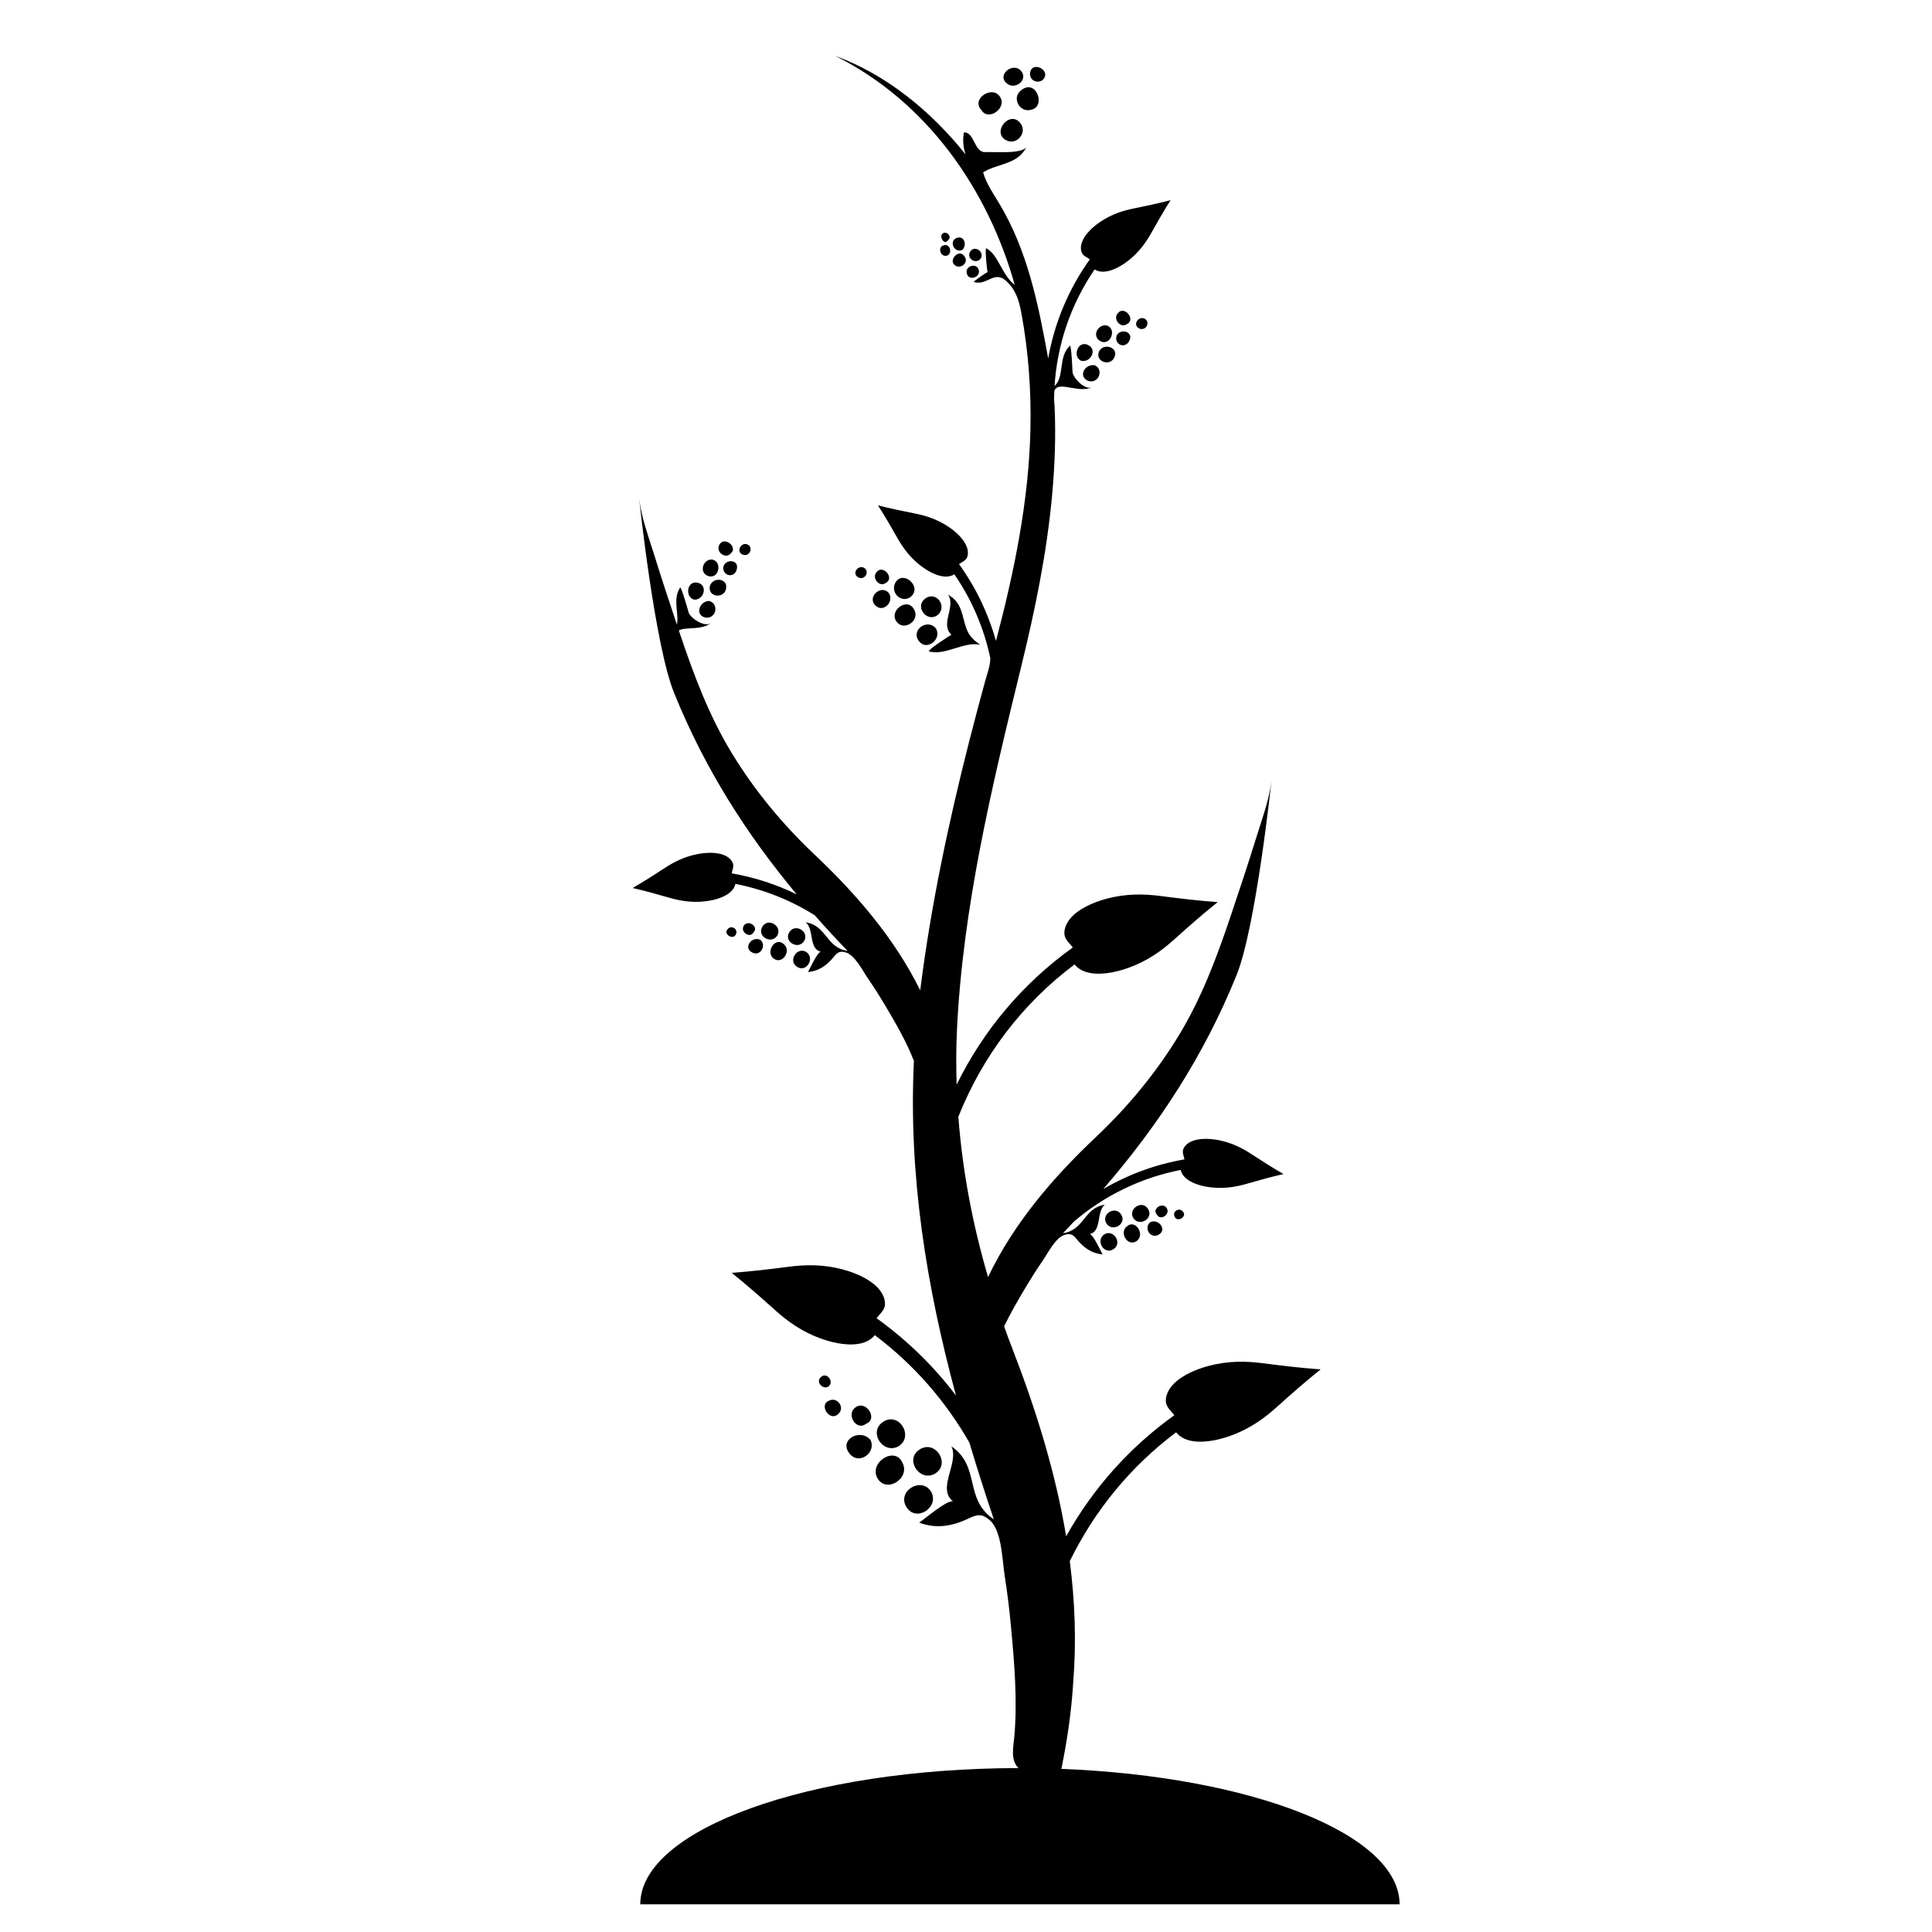<?xml version="1.0" encoding="iso-8859-1"?>
<!-- Generator: Adobe Illustrator 17.1.0, SVG Export Plug-In . SVG Version: 6.00 Build 0)  -->
<!DOCTYPE svg PUBLIC "-//W3C//DTD SVG 1.1//EN" "http://www.w3.org/Graphics/SVG/1.1/DTD/svg11.dtd">
<svg version="1.1" id="Capa_1" xmlns="http://www.w3.org/2000/svg" xmlns:xlink="http://www.w3.org/1999/xlink" x="0px" y="0px"
	 viewBox="0 0 200 200" style="enable-background:new 0 0 200 200;" xml:space="preserve">
<g>
	<path d="M103.631,10.237c-0.666-1.618-3.231-0.039-2.017,1.18C102.284,12.523,104.068,11.298,103.631,10.237z"/>
	<path d="M105.731,7.377c-0.809-1.027-2.549,0.341-1.554,1.209C105.005,9.398,106.468,8.31,105.731,7.377z"/>
	<path d="M98.104,24.905c0.613-0.476-0.341-1.184-0.638-0.578C97.324,24.615,97.762,25.371,98.104,24.905z"/>
	<path d="M104.147,14.511c1.079,0.586,2.235-0.756,1.5-1.739C104.56,11.33,102.615,13.679,104.147,14.511z"/>
	<path d="M106.697,11.372c1.682-0.294,0.542-3.35-1.022-1.996C104.723,10.102,105.537,11.681,106.697,11.372z"/>
	<path d="M98.141,26.415c0.46-0.339,0.138-1.243-0.446-1.012C96.992,25.531,97.372,26.793,98.141,26.415z"/>
	<path d="M107.942,8.28c0.961-0.983-1.051-2.011-1.295-0.805C106.489,8.258,107.318,8.721,107.942,8.28z"/>
	<path d="M99.626,25.871c0.484-0.488,0.229-1.523-0.589-1.239C98.18,24.967,98.792,26.246,99.626,25.871z"/>
	<path d="M98.88,27.48c0.595,0.397,1.429-0.285,0.972-0.929C99.295,25.656,98.103,26.962,98.88,27.48z"/>
	<path d="M101.36,26.93c0.766-0.608-0.309-1.624-0.87-0.961C100.003,26.545,100.727,27.306,101.36,26.93z"/>
	<path d="M100.09,28.328c0.212,0.863,1.608,0.294,1.176-0.517C100.942,27.18,99.851,27.609,100.09,28.328z"/>
	<path d="M89.639,58.952c-0.594-0.731-1.596,0.36-0.805,0.811C89.363,60.064,89.931,59.481,89.639,58.952z"/>
	<path d="M117.896,33.982c0.529,0.301,1.097-0.282,0.805-0.811C118.108,32.44,117.105,33.531,117.896,33.982z"/>
	<path d="M91.693,60.349c0.985-0.473-0.342-2.072-1.017-1.034C90.284,59.918,91.066,60.813,91.693,60.349z"/>
	<path d="M115.645,32.517c-0.392,0.603,0.391,1.498,1.017,1.034C117.648,33.077,116.321,31.478,115.645,32.517z"/>
	<path d="M90.609,62.666c0.768,0.792,1.908-0.267,1.463-1.175C91.381,60.388,89.693,61.722,90.609,62.666z"/>
	<path d="M92.733,60.246c-0.634,0.979,0.44,2.215,1.476,1.596C95.569,60.805,93.542,59,92.733,60.246z"/>
	<path d="M92.842,64.395c0.79,0.983,2.443-0.191,1.782-1.305C93.936,61.749,91.927,63.257,92.842,64.395z"/>
	<path d="M95.679,62.046c-0.942,0.832,0.283,2.396,1.349,1.65C98.18,62.784,96.844,61.018,95.679,62.046z"/>
	<path d="M95.169,66.42c0.825,0.984,2.356-0.28,1.721-1.361C95.992,63.963,94.197,65.258,95.169,66.42z"/>
	<path d="M112.615,35.705c-1-0.479-1.636,1.136-0.722,1.635C112.87,37.61,113.659,36.178,112.615,35.705z"/>
	<path d="M113.972,35.347c0.94,0.431,1.655-1.17,0.686-1.628C113.689,33.422,112.918,34.841,113.972,35.347z"/>
	<path d="M112.615,39.419c1.073,0.388,1.701-1.121,0.732-1.601C112.364,37.614,111.548,38.922,112.615,39.419z"/>
	<path d="M115.351,37.009c0.513-1.057-1.115-1.567-1.582-0.625C113.335,37.435,114.907,37.973,115.351,37.009z"/>
	<path d="M115.6,34.729c-0.322,0.937,0.903,1.462,1.324,0.513C117.352,34.343,116.009,33.944,115.6,34.729z"/>
	<path d="M85.06,142.491c-0.857,0.606,0.426,1.645,0.868,0.838C86.197,142.836,85.569,142.123,85.06,142.491z"/>
	<path d="M86.872,146.276c0.572-0.672-0.256-1.692-1.037-1.282C84.688,145.398,85.941,147.368,86.872,146.276z"/>
	<path d="M89.666,147.383c1.296-0.506-0.079-2.612-1.21-1.611C87.622,146.512,88.684,148.169,89.666,147.383z"/>
	<path d="M88.009,150.553c0.977,1.103,2.717-0.186,2.112-1.478C89.062,147.792,86.7,149.075,88.009,150.553z"/>
	<path d="M91.324,147.257c-1.41,1.057,0.099,3.294,1.662,2.479C94.698,148.717,93.011,145.99,91.324,147.257z"/>
	<path d="M90.881,153.098c0.951,1.484,3.355-0.078,2.552-1.65C92.663,149.607,89.825,151.45,90.881,153.098z"/>
	<path d="M96.761,152.571c1.74-0.998,0.025-3.684-1.656-2.457C93.679,151.158,95.208,153.413,96.761,152.571z"/>
	<path d="M93.887,156.092c1.007,1.464,3.333-0.03,2.529-1.626C95.437,152.751,92.714,154.386,93.887,156.092z"/>
	<path d="M96.14,67.423c1.659,0.509,3.689-1.07,5.325-0.675c-0.581-0.408-1.105-0.876-1.371-1.55
		c-0.572-1.452-0.397-2.73-1.944-3.636c0.823,1.282-0.864,3.034,0.342,4.142C98.479,65.69,96.14,67.191,96.14,67.423z"/>
	<path d="M116.662,126.949c-0.842,0.644,0.057,2.113,0.956,1.554C118.616,127.884,117.555,126.151,116.662,126.949z"/>
	<path d="M118.889,125.224c-0.587-1.123-2.207-0.082-1.542,0.913C117.983,126.983,119.38,126.161,118.889,125.224z"/>
	<path d="M119.833,127.868c1.092-0.462,0.144-1.769-0.763-1.347C118.408,127.064,119.018,128.212,119.833,127.868z"/>
	<path d="M116.101,125.794c-0.594-1.1-2.218-0.088-1.533,0.903C115.191,127.555,116.604,126.728,116.101,125.794z"/>
	<path d="M114.265,127.813c-0.849,0.657,0.025,2.068,0.949,1.536C116.291,128.727,115.238,127.137,114.265,127.813z"/>
	<path d="M120.827,125.161c-0.354-0.835-1.644-0.05-1.072,0.56C120.084,126.401,121.088,125.778,120.827,125.161z"/>
	<path d="M121.556,125.844c0.222,0.833,1.41,0.089,0.893-0.426C122.132,124.993,121.419,125.331,121.556,125.844z"/>
	<path d="M76.948,95.93c-0.261,0.617,0.743,1.24,1.073,0.56C78.592,95.881,77.301,95.095,76.948,95.93z"/>
	<path d="M77.943,98.637c0.815,0.345,1.424-0.804,0.763-1.347C77.799,96.868,76.851,98.175,77.943,98.637z"/>
	<path d="M78.886,95.993c-0.491,0.938,0.906,1.76,1.542,0.913C81.093,95.911,79.473,94.87,78.886,95.993z"/>
	<path d="M76.219,96.613c0.136-0.512-0.576-0.851-0.893-0.426C74.809,96.702,75.998,97.446,76.219,96.613z"/>
	<path d="M82.561,100.117c0.925,0.533,1.798-0.879,0.95-1.536C82.537,97.906,81.484,99.497,82.561,100.117z"/>
	<path d="M80.157,99.273c0.899,0.558,1.798-0.91,0.956-1.554C80.22,96.92,79.159,98.653,80.157,99.273z"/>
	<path d="M81.675,96.563c-0.503,0.935,0.909,1.762,1.533,0.903C83.892,96.475,82.268,95.463,81.675,96.563z"/>
	<path d="M76.94,57.432c0.584,0.171,1.003-0.526,0.597-0.974C76.791,55.883,76.066,57.175,76.94,57.432z"/>
	<path d="M75.64,57.295c0.85-0.687-0.809-1.938-1.227-0.772C74.169,57.199,75.136,57.891,75.64,57.295z"/>
	<path d="M71.869,62.078c1.013,0.039,1.451-1.536,0.327-1.757C71.113,60.085,70.864,61.804,71.869,62.078z"/>
	<path d="M73.434,59.662c1.014,0.203,1.342-1.519,0.293-1.742C72.716,57.853,72.292,59.411,73.434,59.662z"/>
	<path d="M73.048,63.936c1.134,0.132,1.398-1.482,0.345-1.726C72.389,62.237,71.896,63.698,73.048,63.936z"/>
	<path d="M75.158,60.962c0.256-1.146-1.445-1.269-1.683-0.245C73.293,61.839,74.947,62.003,75.158,60.962z"/>
	<path d="M74.876,58.687c-0.098,0.986,1.214,1.216,1.406,0.195C76.493,57.908,75.094,57.829,74.876,58.687z"/>
	<path d="M75.85,89.319c-0.123-0.296-0.394-0.566-0.785-0.752c-0.744-0.353-1.842-0.347-2.857-0.151
		c-1.352,0.261-2.429,0.809-3.39,1.438c-1.084,0.709-2.165,1.403-3.328,2.072c1.308,0.299,2.545,0.644,3.789,1.005
		c1.103,0.319,2.294,0.527,3.663,0.38c1.028-0.11,2.079-0.427,2.687-0.982c0.283-0.259,0.44-0.545,0.505-0.829
		c2.934,0.576,5.701,1.674,8.208,3.25c1.101,1.244,2.226,2.476,3.399,3.686c-2.237-0.329-2.137-2.615-4.331-2.958
		c0.889,0.717,0.285,2.755,1.57,3.045c-0.36,0.013-1.146,1.772-1.336,2.099c1.179-0.11,1.992-0.723,2.711-1.619
		c0.356-0.443,0.623-0.569,1.191-0.408c0.96,0.271,1.764,1.911,2.317,2.716c0.608,0.886,1.186,1.794,1.735,2.717
		c1.101,1.841,2.227,3.789,3.009,5.798c-0.571,11.849,1.293,23.301,4.357,34.642c-2.305-3.04-5.054-5.73-8.203-7.991
		c-0.001-0.013-0.003-0.026-0.004-0.039c0.353-0.458,0.819-0.803,0.853-1.388c0.027-0.485-0.163-1.033-0.575-1.546
		c-0.782-0.974-2.285-1.691-3.801-2.094c-2.018-0.537-3.851-0.501-5.578-0.277c-1.949,0.252-3.883,0.485-5.913,0.63
		c1.588,1.272,3.049,2.562,4.51,3.876c1.295,1.165,2.784,2.235,4.749,2.939c1.477,0.529,3.12,0.792,4.318,0.434
		c0.557-0.166,0.961-0.454,1.236-0.798c4.02,3.021,7.322,6.795,9.797,11.133c0.792,2.647,1.636,5.291,2.526,7.934
		c-3.126-2.099-1.335-5.463-4.386-7.552c0.821,1.716-1.548,4.345,0.174,5.702c-0.551-0.24-2.992,1.841-3.514,2.195
		c1.852,0.68,3.512,0.343,5.236-0.488c0.854-0.41,1.344-0.409,2.082,0.242c1.249,1.096,1.281,4.137,1.533,5.743
		c0.279,1.768,0.496,3.546,0.658,5.327c0.348,3.707,0.67,7.614,0.34,11.332c-0.092,1.042-0.429,2.42,0.43,3.249
		c0,0,0.001,0.001,0.002,0.001c-21.637,0.029-39.153,6.332-39.153,14.105h78.606c0-7.27-15.326-13.254-35.014-14.021
		c0.609-2.965,1.047-5.962,1.229-8.986c0.335-4.22,0.173-8.393-0.358-12.514c2.577-5.276,6.311-9.814,11.008-13.343
		c0.278,0.347,0.686,0.638,1.249,0.806c1.209,0.361,2.869,0.095,4.36-0.439c1.985-0.711,3.488-1.791,4.796-2.968
		c1.475-1.327,2.95-2.629,4.554-3.914c-2.049-0.147-4.003-0.381-5.971-0.636c-1.744-0.226-3.595-0.262-5.633,0.28
		c-1.531,0.407-3.048,1.131-3.838,2.115c-0.416,0.518-0.609,1.071-0.581,1.561c0.034,0.591,0.504,0.94,0.861,1.402
		c-0.001,0.013-0.003,0.026-0.004,0.039c-4.638,3.33-8.415,7.58-11.177,12.52c-1.092-6.559-3.078-12.98-5.493-19.232
		c-0.324-0.831-0.631-1.666-0.931-2.503c0.675-1.39,1.461-2.746,2.238-4.046c0.549-0.923,1.126-1.831,1.735-2.717
		c0.552-0.805,1.356-2.445,2.317-2.716c0.568-0.161,0.834-0.035,1.191,0.408c0.719,0.896,1.531,1.509,2.711,1.619
		c-0.191-0.327-0.976-2.086-1.336-2.099c1.285-0.29,0.681-2.328,1.57-3.045c-2.194,0.343-2.094,2.629-4.331,2.958
		c0.382-0.394,0.744-0.799,1.119-1.196c3.19-2.729,6.965-4.554,11.065-5.358c0.065,0.283,0.222,0.57,0.505,0.829
		c0.608,0.556,1.659,0.872,2.687,0.982c1.369,0.147,2.56-0.06,3.663-0.38c1.244-0.36,2.482-0.706,3.789-1.005
		c-1.163-0.669-2.244-1.363-3.328-2.072c-0.961-0.629-2.038-1.177-3.39-1.438c-1.015-0.196-2.113-0.202-2.857,0.151
		c-0.392,0.186-0.662,0.457-0.785,0.752c-0.148,0.357,0.029,0.696,0.107,1.069c-0.004,0.008-0.009,0.014-0.013,0.022
		c-2.987,0.519-5.81,1.563-8.393,3.068c5.722-6.62,10.427-13.799,13.8-22.142c2.012-4.976,3.609-20.071,3.609-20.071
		c-0.24,1.966-0.978,3.931-1.561,5.812c-0.865,2.787-1.784,5.557-2.718,8.321c-1.432,4.239-2.97,8.333-5.305,12.175
		c-2.353,3.871-5.263,7.387-8.554,10.495c-4.49,4.24-8.539,8.953-11.195,14.525c-1.593-5.426-2.646-10.968-3.076-16.597
		c2.522-6.326,6.639-11.719,12.033-15.772c0.275,0.344,0.68,0.632,1.237,0.798c1.197,0.357,2.841,0.094,4.318-0.434
		c1.966-0.704,3.454-1.774,4.749-2.939c1.461-1.314,2.921-2.604,4.51-3.876c-2.03-0.145-3.964-0.378-5.913-0.63
		c-1.727-0.224-3.56-0.26-5.578,0.277c-1.516,0.403-3.018,1.12-3.801,2.094c-0.412,0.513-0.603,1.061-0.575,1.546
		c0.033,0.585,0.5,0.931,0.853,1.388c-0.001,0.013-0.003,0.026-0.004,0.039c-5.142,3.692-9.22,8.521-12.005,14.181
		c-0.057-1.85-0.059-3.706,0.028-5.573c0.595-12.774,3.631-25.339,6.659-37.715c1.431-5.848,2.646-11.721,3.195-17.724
		c0.279-3.05,0.397-6.104,0.257-9.164c-0.012-0.261-0.037-0.506-0.057-0.735c0.002-0.304,0.021-0.604,0.034-0.905
		c0.112-0.342,0.419-0.516,1.186-0.413c0.885,0.118,1.922,0.458,2.766-0.01c-0.745,0.485-2.068-0.981-2.075-1.557
		c-0.002-0.216-0.123-2.708-0.257-2.708c-1.277,1.185-0.522,3.21-1.602,4.182c0.282-4.36,1.703-8.48,4.145-12.065
		c0.245,0.156,0.558,0.25,0.941,0.235c0.823-0.031,1.793-0.545,2.602-1.189c1.077-0.857,1.779-1.841,2.339-2.844
		c0.632-1.131,1.27-2.246,1.991-3.377c-1.297,0.341-2.554,0.607-3.824,0.864c-1.126,0.227-2.277,0.595-3.422,1.359
		c-0.86,0.574-1.646,1.341-1.927,2.115c-0.148,0.407-0.151,0.79-0.03,1.087c0.145,0.358,0.509,0.475,0.827,0.685
		c0.002,0.008,0.004,0.017,0.006,0.025c-2.198,3.08-3.652,6.559-4.306,10.255c-1.014-5.589-2.134-11.207-5.118-16.128
		c-0.508-0.838-1.292-1.986-1.617-3.132c1.432-0.938,3.645-0.781,4.5-2.68c-0.322,0.821-3.451,0.527-4.254,0.579
		c-1.182,0.079-1.143-2.114-2.23-2.035c-0.148,0.772-0.079,1.557,0.171,2.282c-3.526-4.434-8.18-8.271-13.516-10.217
		c9.443,4.698,15.807,13.747,18.598,23.706c-1.327-0.976-1.711-3.2-2.969-3.787c-0.103,0.282,0.113,2.516,0.178,2.486
		c-0.089-0.047-1.452,0.935-1.452,1.006c1.339,0.432,2.103-1.18,3.284-0.167c1.053,0.902,1.402,2.055,1.646,3.376
		c0.739,3.973,1.027,8.001,0.941,12.04c-0.165,7.432-1.682,14.746-3.565,21.914c-0.797-2.838-2.072-5.518-3.821-7.944
		c0.002-0.008,0.003-0.017,0.006-0.025c0.317-0.212,0.68-0.33,0.824-0.689c0.119-0.297,0.115-0.68-0.036-1.087
		c-0.285-0.773-1.074-1.536-1.937-2.106c-1.149-0.758-2.302-1.12-3.429-1.342c-1.271-0.251-2.529-0.511-3.828-0.846
		c0.726,1.128,1.369,2.24,2.007,3.368c0.565,1,1.271,1.981,2.353,2.833c0.812,0.64,1.785,1.149,2.608,1.177
		c0.383,0.013,0.696-0.082,0.94-0.24c1.815,2.637,3.066,5.572,3.726,8.679c-0.003,0.816-0.374,1.788-0.515,2.306
		c-0.576,2.102-1.137,4.208-1.674,6.32c-2.156,8.479-3.978,17.075-5.068,25.761c-2.656-5.369-6.592-9.946-10.956-14.067
		c-3.292-3.108-6.201-6.624-8.554-10.495c-2.335-3.842-3.874-7.936-5.305-12.175c-0.058-0.173-0.115-0.346-0.173-0.519
		c0.166-0.084,0.379-0.151,0.699-0.182c0.888-0.088,1.975,0.004,2.69-0.645c-0.614,0.643-2.238-0.48-2.377-1.039
		c-0.052-0.21-0.742-2.608-0.872-2.577c-0.82,1.221-0.095,2.691-0.341,3.84c-0.803-2.392-1.596-4.788-2.343-7.198
		c-0.584-1.881-1.321-3.847-1.561-5.812c0,0,1.597,15.095,3.609,20.071c3.156,7.805,7.466,14.598,12.693,20.862
		c-2.112-1.023-4.358-1.762-6.708-2.17c-0.004-0.008-0.009-0.014-0.013-0.022C75.821,90.015,75.999,89.676,75.85,89.319z"/>
</g>
</svg>
